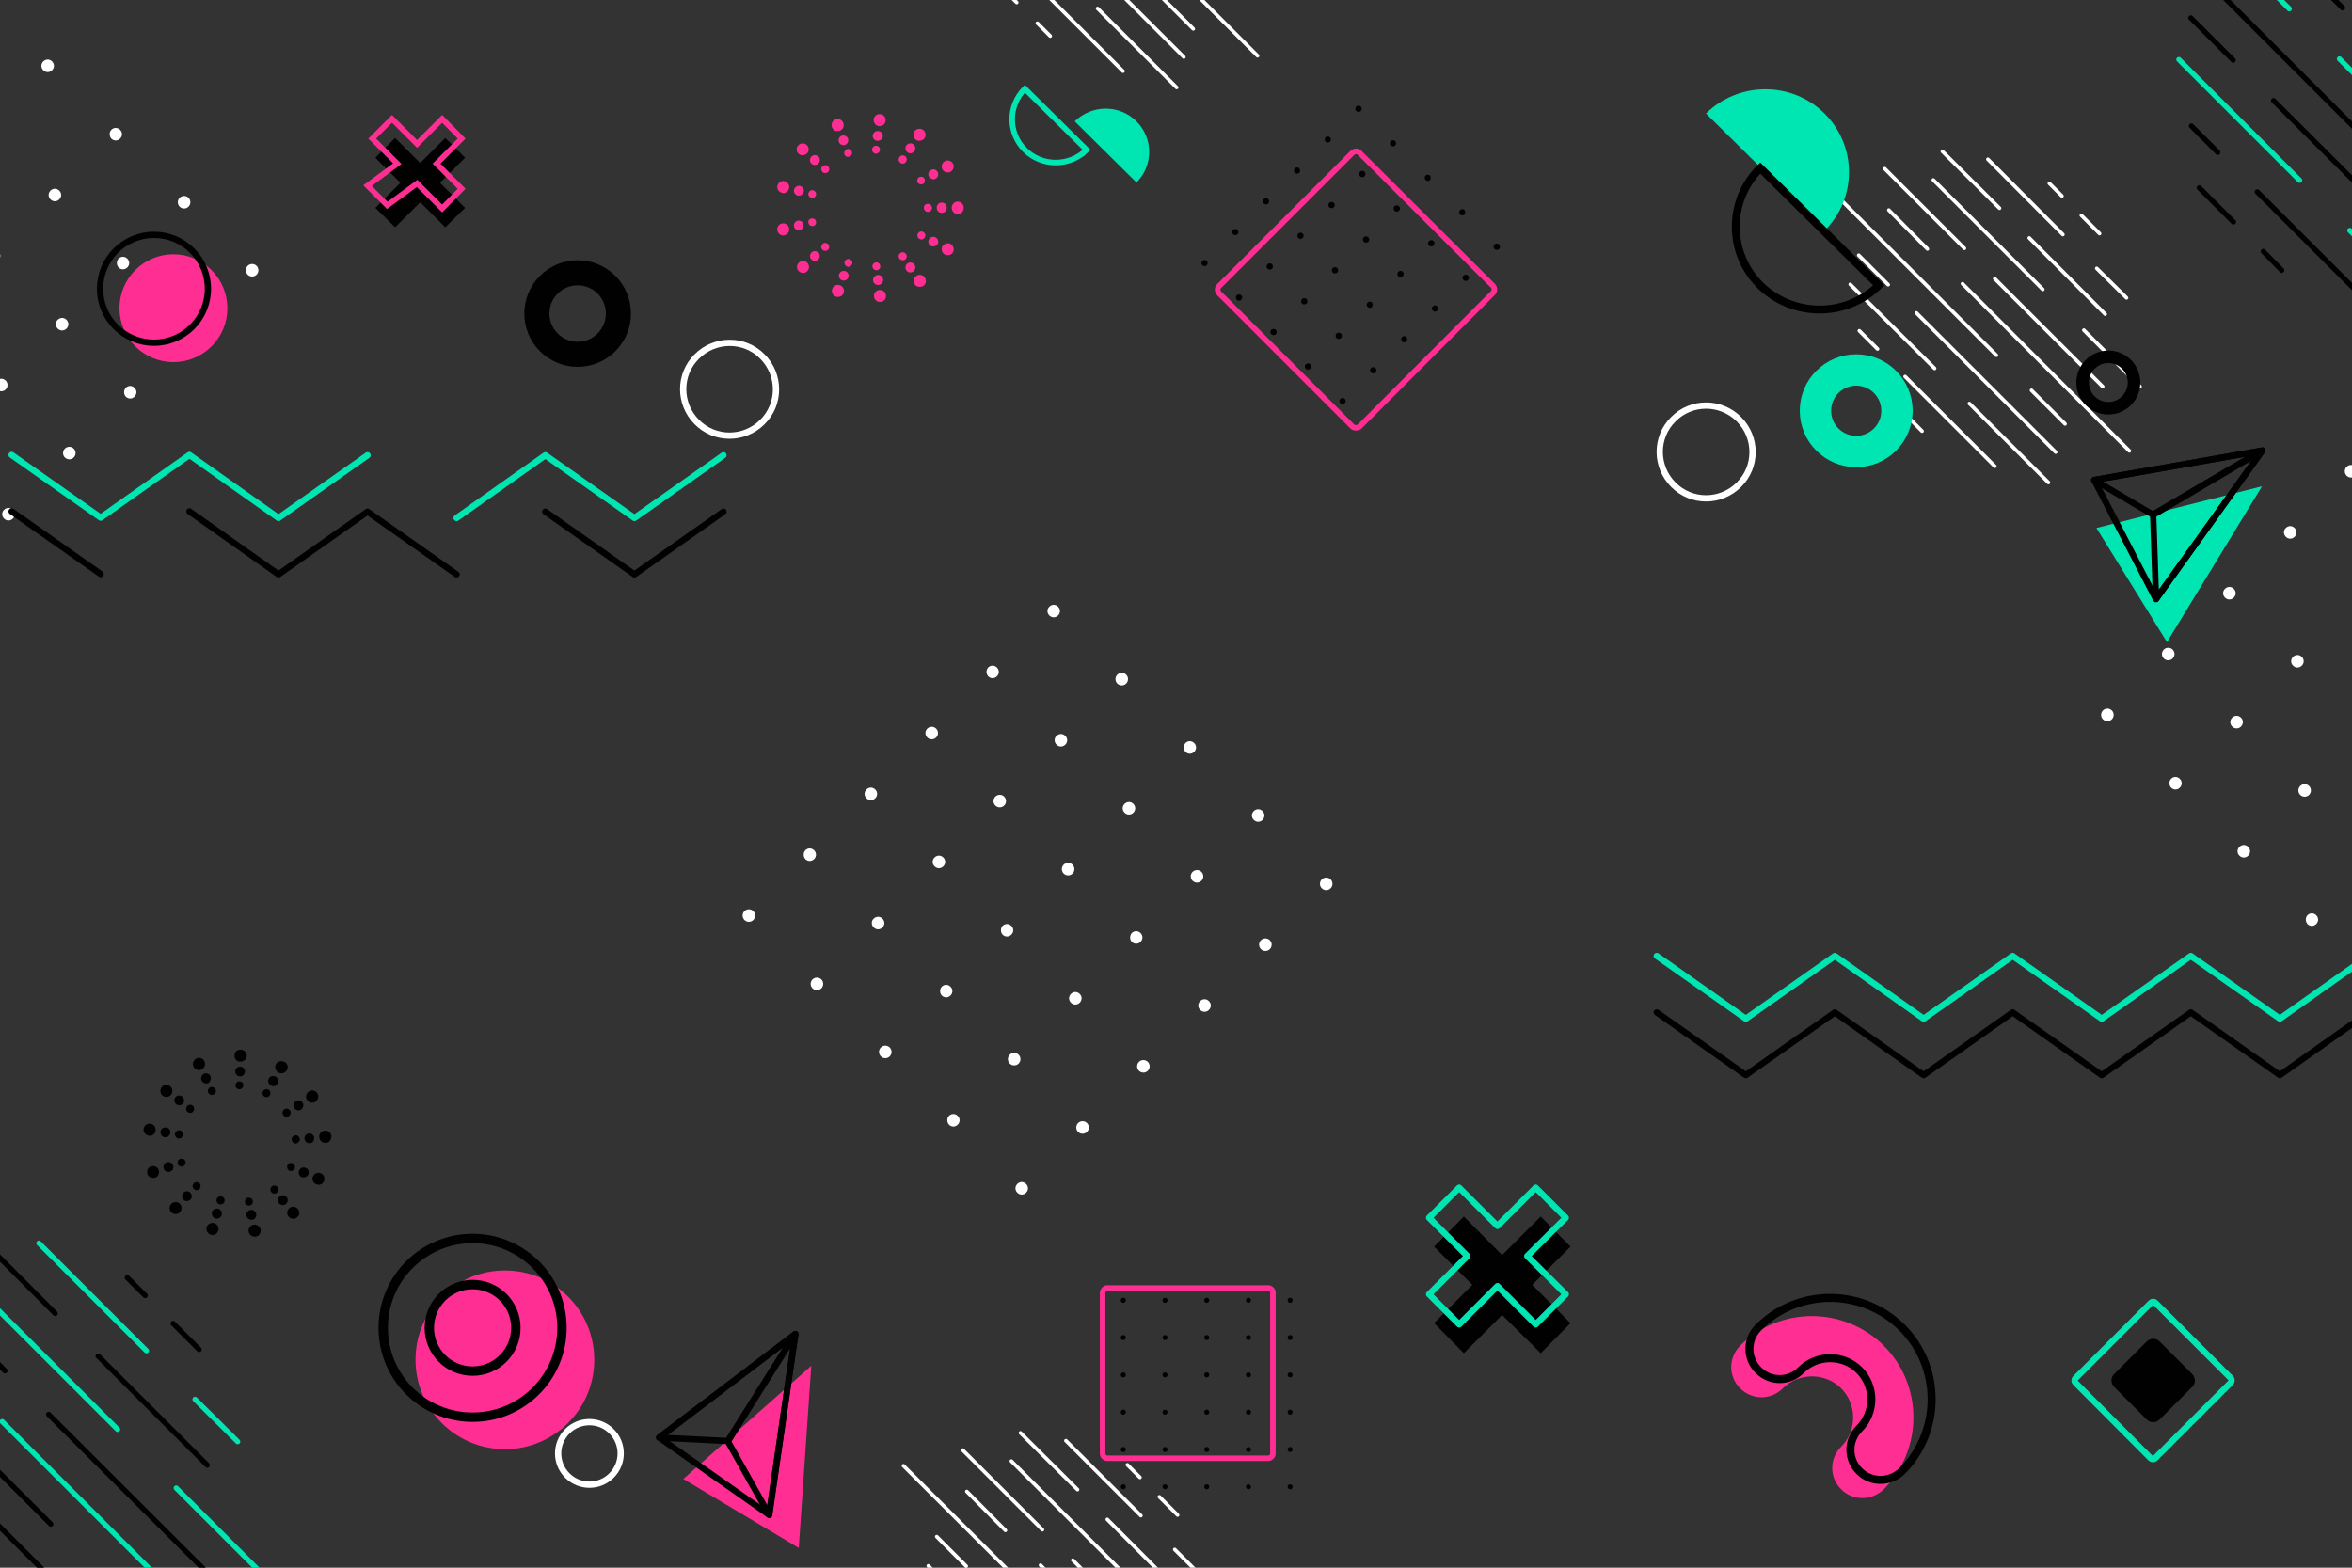 <?xml version="1.0" encoding="utf-8"?>
<!-- Generator: Adobe Illustrator 22.1.0, SVG Export Plug-In . SVG Version: 6.00 Build 0)  -->
<svg version="1.1" xmlns="http://www.w3.org/2000/svg" xmlns:xlink="http://www.w3.org/1999/xlink" x="0px" y="0px"
	 viewBox="0 0 750 500" style="enable-background:new 0 0 750 500;" xml:space="preserve">
<rect x="0" y="0" width="750" height="500" fill="#333333" stroke="none"/>
<style type="text/css">
	.st0{display:none;}
	.st1{display:inline;fill:#F2F2F2;}
	.st2{clip-path:url(#XMLID_31_);}
	.st3{fill:none;stroke:#FFFFFF;stroke-width:1.153;stroke-linecap:round;stroke-linejoin:round;stroke-miterlimit:10;}
	.st4{clip-path:url(#XMLID_31_);fill:none;stroke:#FFFFFF;stroke-width:2;stroke-miterlimit:10;}
	.st5{fill:#FFFFFF;}
	.st6{fill:#00E6B3;}
	.st7{fill:none;stroke:#000000;stroke-width:2.515;stroke-miterlimit:10;}
	.st8{fill:none;stroke:#010101;stroke-width:1.655;stroke-linecap:round;stroke-linejoin:round;stroke-miterlimit:10;}
	.st9{fill:none;stroke:#00E6B3;stroke-width:1.655;stroke-linecap:round;stroke-linejoin:round;stroke-miterlimit:10;}
	.st10{fill:none;stroke:#FF2E93;stroke-width:1.771;stroke-miterlimit:10;}
	.st11{fill:#010101;}
	.st12{fill:none;stroke:#010101;stroke-width:2;stroke-linecap:round;stroke-linejoin:round;stroke-miterlimit:10;}
	.st13{fill:none;stroke:#00E6B3;stroke-width:2;stroke-linecap:round;stroke-linejoin:round;stroke-miterlimit:10;}
	.st14{fill:#FF2E93;}
	.st15{fill:none;stroke:#010101;stroke-width:3;stroke-linecap:round;stroke-linejoin:round;stroke-miterlimit:10;}
	.st16{fill:none;stroke:#010101;stroke-width:2.562;stroke-miterlimit:10;}
	.st17{fill:none;stroke:#00E6B3;stroke-width:10;stroke-linecap:round;stroke-linejoin:round;stroke-miterlimit:10;}
	.st18{fill:none;stroke:#010101;stroke-width:8;stroke-linecap:round;stroke-linejoin:round;stroke-miterlimit:10;}
	.st19{fill:none;stroke:#010101;stroke-width:4;stroke-linecap:round;stroke-linejoin:round;stroke-miterlimit:10;}
	.st20{fill:none;stroke:#00E6B3;stroke-width:1.771;stroke-miterlimit:10;}
	.st21{fill:none;}
</style>
<g id="BACKGROUND" class="st0">
	<rect id="XMLID_449_" class="st1" width="750" height="500"/>
</g>
<g id="OBJECTS">
	<g id="XMLID_650_">
		<defs>
			<rect id="XMLID_459_" width="750" height="500"/>
		</defs>
		<clipPath id="XMLID_31_">
			<use xlink:href="#XMLID_459_"  style="overflow:visible;"/>
		</clipPath>
		<g id="XMLID_504_" class="st2">
			<line id="XMLID_526_" class="st3" x1="608.8" y1="133.4" x2="612.9" y2="137.5"/>
			<line id="XMLID_525_" class="st3" x1="594.6" y1="119.2" x2="602.2" y2="126.8"/>
			<line id="XMLID_524_" class="st3" x1="607.5" y1="120.1" x2="636.1" y2="148.7"/>
			<line id="XMLID_523_" class="st3" x1="592.9" y1="105.5" x2="598.7" y2="111.3"/>
			<line id="XMLID_522_" class="st3" x1="628" y1="128.7" x2="653.2" y2="153.9"/>
			<line id="XMLID_521_" class="st3" x1="590" y1="90.7" x2="616.9" y2="117.5"/>
			<line id="XMLID_520_" class="st3" x1="611.1" y1="99.8" x2="655.5" y2="144.2"/>
			<line id="XMLID_519_" class="st3" x1="592.7" y1="81.4" x2="602.1" y2="90.8"/>
			<line id="XMLID_518_" class="st3" x1="647.8" y1="124.5" x2="658.5" y2="135.2"/>
			<line id="XMLID_517_" class="st3" x1="582.1" y1="58.8" x2="636.6" y2="113.3"/>
			<line id="XMLID_516_" class="st3" x1="625.8" y1="90.5" x2="679" y2="143.8"/>
			<line id="XMLID_515_" class="st3" x1="602.3" y1="67" x2="614.6" y2="79.4"/>
			<line id="XMLID_514_" class="st3" x1="636.1" y1="88.9" x2="670.5" y2="123.3"/>
			<line id="XMLID_513_" class="st3" x1="601" y1="53.8" x2="626.4" y2="79.2"/>
			<line id="XMLID_512_" class="st3" x1="664.5" y1="105.3" x2="682.4" y2="123.3"/>
			<line id="XMLID_511_" class="st3" x1="616.5" y1="57.4" x2="651.4" y2="92.3"/>
			<line id="XMLID_510_" class="st3" x1="647.1" y1="75.9" x2="671.3" y2="100.2"/>
			<line id="XMLID_509_" class="st3" x1="619.4" y1="48.3" x2="637.6" y2="66.4"/>
			<line id="XMLID_508_" class="st3" x1="668.6" y1="85.6" x2="678.1" y2="95"/>
			<line id="XMLID_507_" class="st3" x1="633.9" y1="50.8" x2="657.8" y2="74.8"/>
			<line id="XMLID_506_" class="st3" x1="663.7" y1="68.7" x2="669.5" y2="74.5"/>
			<line id="XMLID_505_" class="st3" x1="653.5" y1="58.5" x2="657.5" y2="62.5"/>
		</g>
		<g id="XMLID_564_" class="st2">
			<line id="XMLID_581_" class="st3" x1="296" y1="499.4" x2="322.9" y2="526.2"/>
			<line id="XMLID_579_" class="st3" x1="298.7" y1="490.1" x2="308.1" y2="499.5"/>
			<line id="XMLID_577_" class="st3" x1="288.1" y1="467.5" x2="342.6" y2="521.9"/>
			<line id="XMLID_576_" class="st3" x1="331.8" y1="499.2" x2="385" y2="552.4"/>
			<line id="XMLID_575_" class="st3" x1="308.3" y1="475.7" x2="320.6" y2="488.1"/>
			<line id="XMLID_574_" class="st3" x1="342.1" y1="497.6" x2="376.5" y2="532"/>
			<line id="XMLID_573_" class="st3" x1="307" y1="462.5" x2="332.4" y2="487.9"/>
			<line id="XMLID_571_" class="st3" x1="322.5" y1="466" x2="357.4" y2="500.9"/>
			<line id="XMLID_570_" class="st3" x1="353.1" y1="484.6" x2="377.3" y2="508.9"/>
			<line id="XMLID_569_" class="st3" x1="325.4" y1="457" x2="343.6" y2="475.1"/>
			<line id="XMLID_568_" class="st3" x1="374.6" y1="494.2" x2="384.1" y2="503.7"/>
			<line id="XMLID_567_" class="st3" x1="339.9" y1="459.5" x2="363.8" y2="483.4"/>
			<line id="XMLID_566_" class="st3" x1="369.7" y1="477.4" x2="375.5" y2="483.2"/>
			<line id="XMLID_565_" class="st3" x1="359.5" y1="467.2" x2="363.5" y2="471.2"/>
		</g>
		<g id="XMLID_627_" class="st2">
			<line id="XMLID_649_" class="st3" x1="330.8" y1="7.4" x2="334.9" y2="11.5"/>
			<line id="XMLID_648_" class="st3" x1="316.6" y1="-6.8" x2="324.2" y2="0.8"/>
			<line id="XMLID_647_" class="st3" x1="329.5" y1="-5.9" x2="358.1" y2="22.7"/>
			<line id="XMLID_645_" class="st3" x1="350" y1="2.7" x2="375.2" y2="27.9"/>
			<line id="XMLID_643_" class="st3" x1="333.1" y1="-26.2" x2="377.5" y2="18.2"/>
			<line id="XMLID_641_" class="st3" x1="369.8" y1="-1.5" x2="380.5" y2="9.2"/>
			<line id="XMLID_639_" class="st3" x1="347.8" y1="-35.5" x2="401" y2="17.8"/>
		</g>
		<path id="XMLID_503_" class="st4" d="M243.1,113.7L243.1,113.7c5.8,5.8,5.8,15.2,0,20.9h0c-5.8,5.8-15.2,5.8-20.9,0l0,0
			c-5.8-5.8-5.8-15.2,0-20.9v0C228,107.9,237.4,107.9,243.1,113.7z"/>
		<path id="XMLID_625_" class="st4" d="M554.5,133.7L554.5,133.7c5.8,5.8,5.8,15.2,0,20.9l0,0c-5.8,5.8-15.2,5.8-20.9,0l0,0
			c-5.8-5.8-5.8-15.2,0-20.9v0C539.3,127.9,548.7,127.9,554.5,133.7z"/>
		<path id="XMLID_626_" class="st4" d="M195,456.5L195,456.5c3.9,3.9,3.9,10.2,0,14.1l0,0c-3.9,3.9-10.2,3.9-14.1,0l0,0
			c-3.9-3.9-3.9-10.2,0-14.1l0,0C184.8,452.6,191.1,452.6,195,456.5z"/>
		<g id="XMLID_466_" class="st2">
			<g id="XMLID_497_">
				<path id="XMLID_502_" class="st5" d="M324.4,377.6c0.8-0.8,2-0.8,2.8,0c0.8,0.8,0.8,2,0,2.8c-0.8,0.8-2,0.8-2.8,0
					C323.6,379.6,323.6,378.4,324.4,377.6z"/>
				<path id="XMLID_501_" class="st5" d="M302.6,355.9c0.8-0.8,2-0.8,2.8,0c0.8,0.8,0.8,2,0,2.8c-0.8,0.8-2,0.8-2.8,0
					C301.9,357.9,301.9,356.6,302.6,355.9z"/>
				<circle id="XMLID_500_" class="st5" cx="282.3" cy="335.5" r="2"/>
				<circle id="XMLID_499_" class="st5" cx="260.5" cy="313.8" r="2"/>
				<circle id="XMLID_498_" class="st5" cx="238.8" cy="292" r="2"/>
			</g>
			<g id="XMLID_491_">
				<circle id="XMLID_496_" class="st5" cx="345.2" cy="359.6" r="2"/>
				<circle id="XMLID_495_" class="st5" cx="323.4" cy="337.8" r="2"/>
				<path id="XMLID_494_" class="st5" d="M300.3,314.7c0.8-0.8,2-0.8,2.8,0c0.8,0.8,0.8,2,0,2.8c-0.8,0.8-2,0.8-2.8,0
					C299.6,316.7,299.6,315.5,300.3,314.7z"/>
				<path id="XMLID_493_" class="st5" d="M278.6,293c0.8-0.8,2-0.8,2.8,0c0.8,0.8,0.8,2,0,2.8c-0.8,0.8-2,0.8-2.8,0
					C277.8,295,277.8,293.7,278.6,293z"/>
				<path id="XMLID_492_" class="st5" d="M256.8,271.2c0.8-0.8,2-0.8,2.8,0c0.8,0.8,0.8,2,0,2.8c-0.8,0.8-2,0.8-2.8,0
					C256.1,273.2,256.1,272,256.8,271.2z"/>
			</g>
			<g id="XMLID_485_">
				<circle id="XMLID_490_" class="st5" cx="364.6" cy="340.1" r="2"/>
				<path id="XMLID_489_" class="st5" d="M341.5,317c0.8-0.8,2-0.8,2.8,0c0.8,0.8,0.8,2,0,2.8c-0.8,0.8-2,0.8-2.8,0
					C340.7,319,340.7,317.8,341.5,317z"/>
				<path id="XMLID_488_" class="st5" d="M319.7,295.3c0.8-0.8,2-0.8,2.8,0c0.8,0.8,0.8,2,0,2.8c-0.8,0.8-2,0.8-2.8,0
					C319,297.3,319,296,319.7,295.3z"/>
				<path id="XMLID_487_" class="st5" d="M298,273.5c0.8-0.8,2-0.8,2.8,0c0.8,0.8,0.8,2,0,2.8c-0.8,0.8-2,0.8-2.8,0
					C297.2,275.5,297.2,274.3,298,273.5z"/>
				<path id="XMLID_486_" class="st5" d="M276.3,251.8c0.8-0.8,2-0.8,2.8,0c0.8,0.8,0.8,2,0,2.8c-0.8,0.8-2,0.8-2.8,0
					C275.5,253.8,275.5,252.6,276.3,251.8z"/>
			</g>
			<g id="XMLID_479_">
				<path id="XMLID_484_" class="st5" d="M382.7,319.3c0.8-0.8,2-0.8,2.8,0c0.8,0.8,0.8,2,0,2.8c-0.8,0.8-2,0.8-2.8,0
					C381.9,321.3,381.9,320.1,382.7,319.3z"/>
				<path id="XMLID_483_" class="st5" d="M360.9,297.6c0.8-0.8,2-0.8,2.8,0c0.8,0.8,0.8,2,0,2.8c-0.8,0.8-2,0.8-2.8,0
					C360.2,299.6,360.2,298.4,360.9,297.6z"/>
				<circle id="XMLID_482_" class="st5" cx="340.6" cy="277.2" r="2"/>
				<circle id="XMLID_481_" class="st5" cx="318.8" cy="255.5" r="2"/>
				<circle id="XMLID_480_" class="st5" cx="297.1" cy="233.8" r="2"/>
			</g>
			<g id="XMLID_473_">
				<circle id="XMLID_478_" class="st5" cx="403.5" cy="301.3" r="2"/>
				<circle id="XMLID_477_" class="st5" cx="381.7" cy="279.5" r="2"/>
				<path id="XMLID_476_" class="st5" d="M358.6,256.4c0.8-0.8,2-0.8,2.8,0c0.8,0.8,0.8,2,0,2.8c-0.8,0.8-2,0.8-2.8,0
					C357.8,258.4,357.8,257.2,358.6,256.4z"/>
				<path id="XMLID_475_" class="st5" d="M336.9,234.7c0.8-0.8,2-0.8,2.8,0c0.8,0.8,0.8,2,0,2.8c-0.8,0.8-2,0.8-2.8,0
					C336.1,236.7,336.1,235.4,336.9,234.7z"/>
				<path id="XMLID_474_" class="st5" d="M315.1,212.9c0.8-0.8,2-0.8,2.8,0c0.8,0.8,0.8,2,0,2.8c-0.8,0.8-2,0.8-2.8,0
					C314.4,214.9,314.4,213.7,315.1,212.9z"/>
			</g>
			<g id="XMLID_467_">
				<circle id="XMLID_472_" class="st5" cx="422.9" cy="281.9" r="2"/>
				<path id="XMLID_471_" class="st5" d="M399.8,258.7c0.8-0.8,2-0.8,2.8,0c0.8,0.8,0.8,2,0,2.8c-0.8,0.8-2,0.8-2.8,0
					C399,260.7,399,259.5,399.8,258.7z"/>
				<path id="XMLID_470_" class="st5" d="M378,237c0.8-0.8,2-0.8,2.8,0c0.8,0.8,0.8,2,0,2.8c-0.8,0.8-2,0.8-2.8,0
					C377.3,239,377.3,237.8,378,237z"/>
				<circle id="XMLID_469_" class="st5" cx="357.7" cy="216.6" r="2"/>
				<path id="XMLID_468_" class="st5" d="M334.6,193.5c0.8-0.8,2-0.8,2.8,0c0.8,0.8,0.8,2,0,2.8c-0.8,0.8-2,0.8-2.8,0
					C333.8,195.5,333.8,194.3,334.6,193.5z"/>
			</g>
		</g>
		<g id="XMLID_587_" class="st2">
			<g id="XMLID_619_">
				<path id="XMLID_623_" class="st5" d="M735.8,291.9c0.8-0.8,2-0.8,2.8,0c0.8,0.8,0.8,2,0,2.8c-0.8,0.8-2,0.8-2.8,0
					C735.1,293.9,735.1,292.6,735.8,291.9z"/>
				<path id="XMLID_622_" class="st5" d="M714.1,270.1c0.8-0.8,2-0.8,2.8,0c0.8,0.8,0.8,2,0,2.8c-0.8,0.8-2,0.8-2.8,0
					C713.3,272.1,713.3,270.9,714.1,270.1z"/>
				<path id="XMLID_621_" class="st5" d="M692.3,248.4c0.8-0.8,2-0.8,2.8,0s0.8,2,0,2.8c-0.8,0.8-2,0.8-2.8,0
					C691.6,250.4,691.6,249.2,692.3,248.4z"/>
				<circle id="XMLID_620_" class="st5" cx="672" cy="228" r="2"/>
			</g>
			<g id="XMLID_613_">
				<circle id="XMLID_616_" class="st5" cx="734.9" cy="252.1" r="2"/>
				<circle id="XMLID_615_" class="st5" cx="713.2" cy="230.3" r="2"/>
				<circle id="XMLID_614_" class="st5" cx="691.4" cy="208.6" r="2"/>
			</g>
			<g id="XMLID_607_">
				<path id="XMLID_609_" class="st5" d="M731.2,209.5c0.8-0.8,2-0.8,2.8,0c0.8,0.8,0.8,2,0,2.8c-0.8,0.8-2,0.8-2.8,0
					C730.4,211.5,730.4,210.3,731.2,209.5z"/>
				<path id="XMLID_608_" class="st5" d="M709.5,187.8c0.8-0.8,2-0.8,2.8,0c0.8,0.8,0.8,2,0,2.8c-0.8,0.8-2,0.8-2.8,0
					S708.7,188.6,709.5,187.8z"/>
			</g>
			<g id="XMLID_600_">
				<path id="XMLID_601_" class="st5" d="M728.9,168.4c0.8-0.8,2-0.8,2.8,0c0.8,0.8,0.8,2,0,2.8c-0.8,0.8-2,0.8-2.8,0
					C728.1,170.4,728.1,169.1,728.9,168.4z"/>
			</g>
			<g id="XMLID_594_">
				<circle id="XMLID_595_" class="st5" cx="749.7" cy="150.3" r="2"/>
			</g>
		</g>
		<g id="XMLID_527_" class="st2">
			<g id="XMLID_552_">
				<path id="XMLID_557_" class="st5" d="M1.3,162.6c0.8-0.8,2-0.8,2.8,0s0.8,2,0,2.8c-0.8,0.8-2,0.8-2.8,0
					C0.5,164.6,0.5,163.3,1.3,162.6z"/>
			</g>
			<g id="XMLID_546_">
				<circle id="XMLID_551_" class="st5" cx="22.1" cy="144.5" r="2"/>
				<circle id="XMLID_550_" class="st5" cx="0.4" cy="122.8" r="2"/>
			</g>
			<g id="XMLID_540_">
				<path id="XMLID_545_" class="st5" d="M40.1,123.7c0.8-0.8,2-0.8,2.8,0c0.8,0.8,0.8,2,0,2.8c-0.8,0.8-2,0.8-2.8,0
					C39.4,125.7,39.4,124.5,40.1,123.7z"/>
				<path id="XMLID_544_" class="st5" d="M18.4,102c0.8-0.8,2-0.8,2.8,0c0.8,0.8,0.8,2,0,2.8c-0.8,0.8-2,0.8-2.8,0
					C17.6,104,17.6,102.7,18.4,102z"/>
				<path id="XMLID_543_" class="st5" d="M-3.3,80.2c0.8-0.8,2-0.8,2.8,0c0.8,0.8,0.8,2,0,2.8s-2,0.8-2.8,0
					C-4.1,82.2-4.1,81-3.3,80.2z"/>
			</g>
			<g id="XMLID_534_">
				<path id="XMLID_539_" class="st5" d="M59.6,104.3c0.8-0.8,2-0.8,2.8,0c0.8,0.8,0.8,2,0,2.8c-0.8,0.8-2,0.8-2.8,0
					C58.8,106.3,58.8,105,59.6,104.3z"/>
				<path id="XMLID_538_" class="st5" d="M37.8,82.5c0.8-0.8,2-0.8,2.8,0c0.8,0.8,0.8,2,0,2.8c-0.8,0.8-2,0.8-2.8,0
					C37.1,84.5,37.1,83.3,37.8,82.5z"/>
				<path id="XMLID_537_" class="st5" d="M16.1,60.8c0.8-0.8,2-0.8,2.8,0c0.8,0.8,0.8,2,0,2.8c-0.8,0.8-2,0.8-2.8,0
					C15.3,62.8,15.3,61.6,16.1,60.8z"/>
			</g>
			<g id="XMLID_528_">
				<circle id="XMLID_533_" class="st5" cx="80.4" cy="86.2" r="2"/>
				<circle id="XMLID_532_" class="st5" cx="58.7" cy="64.5" r="2"/>
				<path id="XMLID_531_" class="st5" d="M35.5,41.4c0.8-0.8,2-0.8,2.8,0c0.8,0.8,0.8,2,0,2.8c-0.8,0.8-2,0.8-2.8,0
					C34.8,43.4,34.8,42.1,35.5,41.4z"/>
				<path id="XMLID_530_" class="st5" d="M13.8,19.6c0.8-0.8,2-0.8,2.8,0c0.8,0.8,0.8,2,0,2.8c-0.8,0.8-2,0.8-2.8,0
					C13,21.6,13,20.4,13.8,19.6z"/>
			</g>
		</g>
	</g>
	<path id="XMLID_52_" class="st6" d="M581.8,36.2c10.4,10.3,10.4,27.1,0,37.4L544,36.2C554.5,25.9,571.4,25.9,581.8,36.2z"/>
	<path id="XMLID_25_" class="st7" d="M561.3,91c-10.4-10.3-10.4-27.1,0-37.4L599.1,91C588.7,101.3,571.8,101.3,561.3,91z"/>
	<line id="XMLID_81_" class="st8" x1="-25.5" y1="495.8" x2="15.5" y2="536.9"/>
	<line id="XMLID_77_" class="st8" x1="-20.3" y1="466.7" x2="43.4" y2="530.5"/>
	<line id="XMLID_74_" class="st8" x1="-62" y1="407.9" x2="16.2" y2="486.1"/>
	<line id="XMLID_73_" class="st9" x1="0.7" y1="453.4" x2="77.1" y2="529.8"/>
	<line id="XMLID_71_" class="st8" x1="15.5" y1="451.1" x2="64.9" y2="500.4"/>
	<line id="XMLID_70_" class="st8" x1="-34.8" y1="400.7" x2="1.6" y2="437.2"/>
	<line id="XMLID_69_" class="st9" x1="56.2" y1="474.6" x2="82" y2="500.4"/>
	<line id="XMLID_68_" class="st9" x1="-12.6" y1="405.8" x2="37.5" y2="455.9"/>
	<line id="XMLID_67_" class="st8" x1="31.3" y1="432.5" x2="66.1" y2="467.3"/>
	<line id="XMLID_66_" class="st8" x1="-8.4" y1="392.8" x2="17.6" y2="418.9"/>
	<line id="XMLID_65_" class="st9" x1="62.2" y1="446.3" x2="75.8" y2="459.8"/>
	<line id="XMLID_64_" class="st9" x1="12.4" y1="396.5" x2="46.7" y2="430.8"/>
	<line id="XMLID_63_" class="st8" x1="55.2" y1="422.1" x2="63.5" y2="430.4"/>
	<line id="XMLID_62_" class="st8" x1="40.6" y1="407.5" x2="46.3" y2="413.2"/>
	<line id="XMLID_86_" class="st8" x1="721.7" y1="80.2" x2="727.6" y2="86.2"/>
	<line id="XMLID_85_" class="st8" x1="701.3" y1="59.9" x2="712.2" y2="70.8"/>
	<line id="XMLID_84_" class="st8" x1="719.8" y1="61.2" x2="760.8" y2="102.2"/>
	<line id="XMLID_61_" class="st8" x1="698.8" y1="40.2" x2="707.2" y2="48.6"/>
	<line id="XMLID_59_" class="st9" x1="749.3" y1="73.5" x2="785.4" y2="109.7"/>
	<line id="XMLID_58_" class="st9" x1="694.8" y1="19" x2="733.3" y2="57.5"/>
	<line id="XMLID_55_" class="st8" x1="725" y1="32.1" x2="788.8" y2="95.8"/>
	<line id="XMLID_54_" class="st8" x1="698.6" y1="5.7" x2="712.1" y2="19.2"/>
	<line id="XMLID_49_" class="st8" x1="683.3" y1="-26.8" x2="761.5" y2="51.4"/>
	<line id="XMLID_48_" class="st9" x1="746" y1="18.8" x2="822.4" y2="95.2"/>
	<line id="XMLID_47_" class="st9" x1="712.3" y1="-14.9" x2="730" y2="2.8"/>
	<line id="XMLID_45_" class="st8" x1="710.5" y1="-33.9" x2="747" y2="2.5"/>
	<line id="XMLID_43_" class="st9" x1="732.8" y1="-28.8" x2="782.8" y2="21.3"/>
	<path id="XMLID_22_" class="st10" d="M431.2,136l-42.4-42.4c-0.7-0.7-0.7-1.8,0-2.4l42.4-42.4c0.7-0.7,1.8-0.7,2.4,0L476,91.1
		c0.7,0.7,0.7,1.8,0,2.4L433.6,136C432.9,136.6,431.8,136.6,431.2,136z"/>
	<g id="XMLID_602_">
		<g id="XMLID_735_">
			<circle id="XMLID_746_" class="st11" cx="433.2" cy="34.7" r="1"/>
			<path id="XMLID_745_" class="st11" d="M444.9,46.4c-0.4,0.4-1,0.4-1.4,0c-0.4-0.4-0.4-1,0-1.4c0.4-0.4,1-0.4,1.4,0
				C445.3,45.4,445.3,46,444.9,46.4z"/>
			<path id="XMLID_744_" class="st11" d="M456,57.4c-0.4,0.4-1,0.4-1.4,0c-0.4-0.4-0.4-1,0-1.4c0.4-0.4,1-0.4,1.4,0
				C456.3,56.4,456.3,57,456,57.4z"/>
			<path id="XMLID_743_" class="st11" d="M467,68.4c-0.4,0.4-1,0.4-1.4,0c-0.4-0.4-0.4-1,0-1.4c0.4-0.4,1-0.4,1.4,0
				C467.3,67.4,467.3,68,467,68.4z"/>
			<circle id="XMLID_742_" class="st11" cx="477.3" cy="78.7" r="1"/>
		</g>
		<g id="XMLID_723_">
			<path id="XMLID_734_" class="st11" d="M424.1,45.2c-0.4,0.4-1,0.4-1.4,0c-0.4-0.4-0.4-1,0-1.4c0.4-0.4,1-0.4,1.4,0
				C424.5,44.2,424.5,44.9,424.1,45.2z"/>
			<circle id="XMLID_733_" class="st11" cx="434.4" cy="55.5" r="1"/>
			<circle id="XMLID_732_" class="st11" cx="445.4" cy="66.5" r="1"/>
			<circle id="XMLID_731_" class="st11" cx="456.4" cy="77.6" r="1"/>
			<circle id="XMLID_730_" class="st11" cx="467.4" cy="88.6" r="1"/>
		</g>
		<g id="XMLID_711_">
			<path id="XMLID_722_" class="st11" d="M414.3,55.1c-0.4,0.4-1,0.4-1.4,0c-0.4-0.4-0.4-1,0-1.4c0.4-0.4,1-0.4,1.4,0
				C414.7,54.1,414.7,54.7,414.3,55.1z"/>
			<circle id="XMLID_721_" class="st11" cx="424.6" cy="65.4" r="1"/>
			<circle id="XMLID_720_" class="st11" cx="435.6" cy="76.4" r="1"/>
			<circle id="XMLID_719_" class="st11" cx="446.6" cy="87.4" r="1"/>
			<path id="XMLID_718_" class="st11" d="M458.3,99.1c-0.4,0.4-1,0.4-1.4,0c-0.4-0.4-0.4-1,0-1.4c0.4-0.4,1-0.4,1.4,0
				C458.7,98.1,458.7,98.7,458.3,99.1z"/>
		</g>
		<g id="XMLID_699_">
			<path id="XMLID_710_" class="st11" d="M404.4,64.9c-0.4,0.4-1,0.4-1.4,0c-0.4-0.4-0.4-1,0-1.4c0.4-0.4,1-0.4,1.4,0
				C404.8,63.9,404.8,64.5,404.4,64.9z"/>
			<path id="XMLID_709_" class="st11" d="M415.4,75.9c-0.4,0.4-1,0.4-1.4,0c-0.4-0.4-0.4-1,0-1.4s1-0.4,1.4,0
				C415.8,74.9,415.8,75.5,415.4,75.9z"/>
			<circle id="XMLID_708_" class="st11" cx="425.7" cy="86.2" r="1"/>
			<path id="XMLID_707_" class="st11" d="M437.5,97.9c-0.4,0.4-1,0.4-1.4,0c-0.4-0.4-0.4-1,0-1.4c0.4-0.4,1-0.4,1.4,0
				C437.8,96.9,437.8,97.5,437.5,97.9z"/>
			<path id="XMLID_706_" class="st11" d="M448.5,108.9c-0.4,0.4-1,0.4-1.4,0c-0.4-0.4-0.4-1,0-1.4c0.4-0.4,1-0.4,1.4,0
				C448.8,107.9,448.8,108.5,448.5,108.9z"/>
		</g>
		<g id="XMLID_687_">
			<path id="XMLID_698_" class="st11" d="M394.6,74.7c-0.4,0.4-1,0.4-1.4,0c-0.4-0.4-0.4-1,0-1.4c0.4-0.4,1-0.4,1.4,0
				C395,73.7,395,74.4,394.6,74.7z"/>
			<circle id="XMLID_697_" class="st11" cx="404.9" cy="85" r="1"/>
			<circle id="XMLID_696_" class="st11" cx="415.9" cy="96.1" r="1"/>
			<circle id="XMLID_695_" class="st11" cx="426.9" cy="107.1" r="1"/>
			<path id="XMLID_694_" class="st11" d="M438.6,118.8c-0.4,0.4-1,0.4-1.4,0c-0.4-0.4-0.4-1,0-1.4c0.4-0.4,1-0.4,1.4,0
				C439,117.7,439,118.4,438.6,118.8z"/>
		</g>
		<g id="XMLID_675_">
			<path id="XMLID_686_" class="st11" d="M384.8,84.6c-0.4,0.4-1,0.4-1.4,0c-0.4-0.4-0.4-1,0-1.4c0.4-0.4,1-0.4,1.4,0
				C385.2,83.6,385.2,84.2,384.8,84.6z"/>
			<circle id="XMLID_685_" class="st11" cx="395.1" cy="94.9" r="1"/>
			<circle id="XMLID_684_" class="st11" cx="406.1" cy="105.9" r="1"/>
			<circle id="XMLID_683_" class="st11" cx="417.1" cy="116.9" r="1"/>
			<path id="XMLID_682_" class="st11" d="M428.8,128.6c-0.4,0.4-1,0.4-1.4,0c-0.4-0.4-0.4-1,0-1.4c0.4-0.4,1-0.4,1.4,0
				C429.2,127.6,429.2,128.2,428.8,128.6z"/>
		</g>
	</g>
	<path id="XMLID_21_" class="st10" d="M353.1,410.8h51.3c0.8,0,1.5,0.7,1.5,1.5v51.3c0,0.8-0.7,1.5-1.5,1.5h-51.3
		c-0.8,0-1.5-0.7-1.5-1.5v-51.3C351.7,411.5,352.3,410.8,353.1,410.8z"/>
	<g id="XMLID_135_">
		<g id="XMLID_166_">
			<path id="XMLID_20_" class="st11" d="M410.6,474.2c0-0.5,0.4-0.8,0.8-0.8c0.5,0,0.8,0.4,0.8,0.8c0,0.5-0.4,0.8-0.8,0.8
				C411,475,410.6,474.6,410.6,474.2z"/>
			<path id="XMLID_19_" class="st11" d="M397.3,474.2c0-0.5,0.4-0.8,0.8-0.8s0.8,0.4,0.8,0.8c0,0.5-0.4,0.8-0.8,0.8
				S397.3,474.6,397.3,474.2z"/>
			<path id="XMLID_18_" class="st11" d="M384,474.2c0-0.5,0.4-0.8,0.8-0.8c0.5,0,0.8,0.4,0.8,0.8c0,0.5-0.4,0.8-0.8,0.8
				C384.4,475,384,474.6,384,474.2z"/>
			<path id="XMLID_17_" class="st11" d="M370.7,474.2c0-0.5,0.4-0.8,0.8-0.8c0.5,0,0.8,0.4,0.8,0.8c0,0.5-0.4,0.8-0.8,0.8
				C371.1,475,370.7,474.6,370.7,474.2z"/>
			<path id="XMLID_167_" class="st11" d="M357.4,474.2c0-0.5,0.4-0.8,0.8-0.8c0.5,0,0.8,0.4,0.8,0.8c0,0.5-0.4,0.8-0.8,0.8
				C357.7,475,357.4,474.6,357.4,474.2z"/>
		</g>
		<g id="XMLID_160_">
			<path id="XMLID_165_" class="st11" d="M410.6,462.3c0-0.5,0.4-0.8,0.8-0.8c0.5,0,0.8,0.4,0.8,0.8c0,0.5-0.4,0.8-0.8,0.8
				C411,463.1,410.6,462.8,410.6,462.3z"/>
			<path id="XMLID_164_" class="st11" d="M397.3,462.3c0-0.5,0.4-0.8,0.8-0.8s0.8,0.4,0.8,0.8c0,0.5-0.4,0.8-0.8,0.8
				S397.3,462.8,397.3,462.3z"/>
			<path id="XMLID_163_" class="st11" d="M384,462.3c0-0.5,0.4-0.8,0.8-0.8c0.5,0,0.8,0.4,0.8,0.8c0,0.5-0.4,0.8-0.8,0.8
				C384.4,463.1,384,462.8,384,462.3z"/>
			<path id="XMLID_162_" class="st11" d="M370.7,462.3c0-0.5,0.4-0.8,0.8-0.8c0.5,0,0.8,0.4,0.8,0.8c0,0.5-0.4,0.8-0.8,0.8
				C371.1,463.1,370.7,462.8,370.7,462.3z"/>
			<path id="XMLID_161_" class="st11" d="M357.4,462.3c0-0.5,0.4-0.8,0.8-0.8c0.5,0,0.8,0.4,0.8,0.8c0,0.5-0.4,0.8-0.8,0.8
				C357.7,463.1,357.4,462.8,357.4,462.3z"/>
		</g>
		<g id="XMLID_154_">
			<path id="XMLID_159_" class="st11" d="M410.6,450.4c0-0.5,0.4-0.8,0.8-0.8c0.5,0,0.8,0.4,0.8,0.8s-0.4,0.8-0.8,0.8
				C411,451.2,410.6,450.9,410.6,450.4z"/>
			<circle id="XMLID_158_" class="st11" cx="398.1" cy="450.4" r="0.8"/>
			<circle id="XMLID_157_" class="st11" cx="384.8" cy="450.4" r="0.8"/>
			<path id="XMLID_156_" class="st11" d="M370.7,450.4c0-0.5,0.4-0.8,0.8-0.8c0.5,0,0.8,0.4,0.8,0.8s-0.4,0.8-0.8,0.8
				C371.1,451.2,370.7,450.9,370.7,450.4z"/>
			<path id="XMLID_155_" class="st11" d="M357.4,450.4c0-0.5,0.4-0.8,0.8-0.8c0.5,0,0.8,0.4,0.8,0.8s-0.4,0.8-0.8,0.8
				C357.7,451.2,357.4,450.9,357.4,450.4z"/>
		</g>
		<g id="XMLID_16_">
			<path id="XMLID_153_" class="st11" d="M410.6,438.5c0-0.5,0.4-0.8,0.8-0.8c0.5,0,0.8,0.4,0.8,0.8c0,0.5-0.4,0.8-0.8,0.8
				C411,439.3,410.6,439,410.6,438.5z"/>
			<circle id="XMLID_152_" class="st11" cx="398.1" cy="438.5" r="0.8"/>
			<circle id="XMLID_151_" class="st11" cx="384.8" cy="438.5" r="0.8"/>
			<path id="XMLID_150_" class="st11" d="M370.7,438.5c0-0.5,0.4-0.8,0.8-0.8c0.5,0,0.8,0.4,0.8,0.8c0,0.5-0.4,0.8-0.8,0.8
				C371.1,439.3,370.7,439,370.7,438.5z"/>
			<path id="XMLID_149_" class="st11" d="M357.4,438.5c0-0.5,0.4-0.8,0.8-0.8c0.5,0,0.8,0.4,0.8,0.8c0,0.5-0.4,0.8-0.8,0.8
				C357.7,439.3,357.4,439,357.4,438.5z"/>
		</g>
		<g id="XMLID_142_">
			<path id="XMLID_147_" class="st11" d="M410.6,426.6c0-0.5,0.4-0.8,0.8-0.8c0.5,0,0.8,0.4,0.8,0.8c0,0.5-0.4,0.8-0.8,0.8
				C411,427.5,410.6,427.1,410.6,426.6z"/>
			<circle id="XMLID_146_" class="st11" cx="398.1" cy="426.6" r="0.8"/>
			<circle id="XMLID_145_" class="st11" cx="384.8" cy="426.6" r="0.8"/>
			<path id="XMLID_144_" class="st11" d="M370.7,426.6c0-0.5,0.4-0.8,0.8-0.8c0.5,0,0.8,0.4,0.8,0.8c0,0.5-0.4,0.8-0.8,0.8
				C371.1,427.5,370.7,427.1,370.7,426.6z"/>
			<path id="XMLID_143_" class="st11" d="M357.4,426.6c0-0.5,0.4-0.8,0.8-0.8c0.5,0,0.8,0.4,0.8,0.8c0,0.5-0.4,0.8-0.8,0.8
				C357.7,427.5,357.4,427.1,357.4,426.6z"/>
		</g>
		<g id="XMLID_136_">
			<path id="XMLID_141_" class="st11" d="M410.6,414.7c0-0.5,0.4-0.8,0.8-0.8c0.5,0,0.8,0.4,0.8,0.8c0,0.5-0.4,0.8-0.8,0.8
				C411,415.6,410.6,415.2,410.6,414.7z"/>
			<path id="XMLID_140_" class="st11" d="M397.3,414.7c0-0.5,0.4-0.8,0.8-0.8s0.8,0.4,0.8,0.8c0,0.5-0.4,0.8-0.8,0.8
				S397.3,415.2,397.3,414.7z"/>
			<path id="XMLID_139_" class="st11" d="M384,414.7c0-0.5,0.4-0.8,0.8-0.8c0.5,0,0.8,0.4,0.8,0.8c0,0.5-0.4,0.8-0.8,0.8
				C384.4,415.6,384,415.2,384,414.7z"/>
			<path id="XMLID_138_" class="st11" d="M370.7,414.7c0-0.5,0.4-0.8,0.8-0.8c0.5,0,0.8,0.4,0.8,0.8c0,0.5-0.4,0.8-0.8,0.8
				C371.1,415.6,370.7,415.2,370.7,414.7z"/>
			<path id="XMLID_137_" class="st11" d="M357.4,414.7c0-0.5,0.4-0.8,0.8-0.8c0.5,0,0.8,0.4,0.8,0.8c0,0.5-0.4,0.8-0.8,0.8
				C357.7,415.6,357.4,415.2,357.4,414.7z"/>
		</g>
	</g>
	<polyline id="XMLID_367_" class="st12" points="173.9,163.2 202.3,183.2 230.7,163.2 	"/>
	<polyline id="XMLID_399_" class="st12" points="60.4,163.1 88.8,183.2 117.2,163.2 145.6,183.2 	"/>
	<line id="XMLID_50_" class="st12" x1="3.7" y1="163.1" x2="32.1" y2="183.1"/>
	<polyline id="XMLID_400_" class="st13" points="145.6,165.2 173.9,145.2 202.3,165.2 230.7,145.2 	"/>
	<polyline id="XMLID_53_" class="st13" points="3.7,145.1 32.1,165.1 60.4,145.1 88.8,165.2 117.2,145.2 	"/>
	<polyline id="XMLID_57_" class="st12" points="528.3,322.9 556.7,342.9 585.1,322.9 613.4,342.9 641.8,322.9 670.2,342.9 
		698.6,322.9 727,342.9 755.3,322.9 	"/>
	<polyline id="XMLID_56_" class="st13" points="528.3,304.9 556.7,324.9 585.1,304.9 613.4,324.9 641.8,304.9 670.2,324.9 
		698.6,304.9 727,324.9 755.3,304.9 	"/>
	<circle id="XMLID_108_" class="st14" cx="161" cy="433.7" r="28.5"/>
	<circle id="XMLID_60_" class="st15" cx="150.7" cy="423.5" r="28.5"/>
	<circle id="XMLID_38_" class="st15" cx="150.7" cy="423.5" r="13.8"/>
	<circle id="XMLID_112_" class="st14" cx="55.3" cy="98.3" r="17.2"/>
	<circle id="XMLID_111_" class="st12" cx="49.1" cy="92.1" r="17.2"/>
	<path id="XMLID_119_" class="st13" d="M711.3,441l-24.1,24.1c-0.4,0.4-1,0.4-1.4,0L661.8,441c-0.4-0.4-0.4-1,0-1.4l24.1-24.1
		c0.4-0.4,1-0.4,1.4,0l24.1,24.1C711.7,440,711.7,440.6,711.3,441z"/>
	<path id="XMLID_118_" class="st11" d="M699,442.4l-10.3,10.3c-1.2,1.2-3.1,1.2-4.2,0l-10.3-10.3c-1.2-1.2-1.2-3.1,0-4.2l10.3-10.3
		c1.2-1.2,3.1-1.2,4.2,0l10.3,10.3C700.2,439.4,700.2,441.3,699,442.4z"/>
	<polygon id="XMLID_28_" class="st11" points="491.3,388 479,400.3 466.8,388 457.3,397.6 469.5,409.8 457.3,422 466.8,431.6 
		479,419.4 491.3,431.6 500.8,422 488.6,409.8 500.8,397.6 	"/>
	<polygon id="XMLID_30_" class="st13" points="489.7,378.8 477.5,391 465.3,378.8 455.7,388.4 467.9,400.6 455.7,412.8 465.3,422.4 
		477.5,410.2 489.7,422.4 499.3,412.8 487,400.6 499.3,388.4 	"/>
	<polygon id="XMLID_33_" class="st11" points="142,44 134,52 126,44 119.7,50.3 127.7,58.3 119.7,66.3 126,72.5 134,64.5 142,72.5 
		148.3,66.3 140.3,58.3 148.3,50.3 	"/>
	<polygon id="XMLID_32_" class="st10" points="141,37.9 133,45.9 125,37.9 118.7,44.2 126.7,52.2 117.2,59.2 123.5,65.5 133,58.5 
		141,66.5 147.2,60.2 139.2,52.2 147.2,44.2 	"/>
	<polygon id="XMLID_37_" class="st14" points="217.9,471.7 258.7,435.6 254.7,493.7 	"/>
	<g id="XMLID_29_">
		<polygon id="XMLID_34_" class="st12" points="210.2,458.5 253.6,425.5 245.2,483.1 		"/>
		<path id="XMLID_35_" class="st12" d="M253.6,425.5c-0.7,0.8-21.5,34.2-21.5,34.2l13.2,23.5L253.6,425.5z"/>
		<polygon id="XMLID_36_" class="st12" points="210.2,458.5 232.1,459.6 253.6,425.5 		"/>
	</g>
	<polygon id="XMLID_405_" class="st6" points="668.5,168.4 721.3,155.1 691,204.8 	"/>
	<g id="XMLID_40_">
		<polygon id="XMLID_404_" class="st12" points="667.8,153.1 721.4,143.7 687.5,191.1 		"/>
		<path id="XMLID_403_" class="st12" d="M721.4,143.7c-1,0.4-34.8,20.4-34.8,20.4l0.9,26.9L721.4,143.7z"/>
		<polygon id="XMLID_41_" class="st12" points="667.8,153.1 686.6,164.2 721.4,143.7 		"/>
	</g>
	<g id="XMLID_125_">
		<path id="XMLID_126_" class="st14" d="M593.9,477.8c-2.5,0-4.9-0.9-6.8-2.8c-3.8-3.8-3.8-9.8,0-13.6c5.1-5.1,5.1-13.5,0-18.6
			c-5.1-5.1-13.5-5.1-18.6,0c-3.8,3.8-9.8,3.8-13.6,0c-3.8-3.8-3.8-9.8,0-13.6c12.6-12.6,33.1-12.6,45.8,0
			c12.6,12.6,12.6,33.1,0,45.8C598.8,476.8,596.4,477.8,593.9,477.8z"/>
	</g>
	<g id="XMLID_123_">
		<path id="XMLID_124_" class="st16" d="M599.7,472c-2.5,0-4.9-0.9-6.8-2.8c-3.8-3.8-3.8-9.8,0-13.6c5.1-5.1,5.1-13.5,0-18.6
			c-5.1-5.1-13.5-5.1-18.6,0c-3.8,3.8-9.8,3.8-13.6,0c-3.8-3.8-3.8-9.8,0-13.6c12.6-12.6,33.1-12.6,45.8,0
			c12.6,12.6,12.6,33.1,0,45.8C604.6,471,602.2,472,599.7,472z"/>
	</g>
	<g id="XMLID_1_">
		<g id="XMLID_127_">
			<path id="XMLID_210_" class="st14" d="M278.7,94.6c-0.1-1.1,0.6-2,1.7-2.1l0,0c1.1-0.1,2,0.6,2.1,1.7l0,0c0.1,1.1-0.6,2-1.7,2.1
				l0,0c-0.1,0-0.2,0-0.2,0l0,0C279.7,96.3,278.8,95.6,278.7,94.6z M266.5,94.6c-1-0.4-1.5-1.5-1.1-2.5l0,0c0.4-1,1.5-1.5,2.5-1.1
				l0,0c1,0.4,1.5,1.5,1.1,2.5l0,0c-0.3,0.8-1,1.2-1.8,1.2l0,0C267,94.7,266.7,94.7,266.5,94.6z M291.7,90.7
				c-0.6-0.9-0.4-2.1,0.5-2.7l0,0c0.9-0.6,2.1-0.4,2.7,0.5l0,0c0.6,0.9,0.4,2.1-0.5,2.7l0,0c-0.3,0.2-0.7,0.3-1.1,0.3l0,0
				C292.6,91.5,292,91.2,291.7,90.7z M254.6,86.4c-0.7-0.8-0.6-2,0.2-2.7l0,0c0.8-0.7,2-0.6,2.7,0.2l0,0c0.7,0.8,0.6,2-0.2,2.7l0,0
				c-0.4,0.3-0.8,0.5-1.3,0.5l0,0C255.5,87,255,86.8,254.6,86.4z M301.3,81.2c-0.9-0.5-1.3-1.7-0.8-2.6l0,0c0.5-0.9,1.7-1.3,2.6-0.8
				l0,0c0.9,0.5,1.3,1.7,0.8,2.6l0,0c-0.3,0.7-1,1-1.7,1l0,0C301.9,81.4,301.6,81.3,301.3,81.2z M247.9,73.6c-0.3-1,0.4-2.1,1.4-2.3
				l0,0c1-0.3,2.1,0.4,2.3,1.4l0,0c0.3,1-0.4,2.1-1.4,2.3l0,0c-0.2,0-0.3,0.1-0.5,0.1l0,0C248.9,75.1,248.1,74.5,247.9,73.6z
				 M303.5,66.3C303.5,66.3,303.5,66.3,303.5,66.3L303.5,66.3c0-0.1,0-0.1,0-0.1l0,0c0-1.1,0.9-1.9,1.9-1.9l0,0
				c1.1,0,1.9,0.9,1.9,1.9l0,0c0,0,0,0,0,0.1l0,0c0,0,0,0,0,0.1l0,0c0,1.1-0.9,1.9-1.9,1.9l0,0C304.4,68.3,303.5,67.4,303.5,66.3z
				 M249.3,61.5c-1-0.3-1.7-1.3-1.4-2.3l0,0c0.3-1,1.3-1.7,2.3-1.4l0,0c1,0.3,1.7,1.3,1.4,2.3l0,0c-0.2,0.9-1,1.5-1.9,1.5l0,0
				C249.6,61.6,249.4,61.5,249.3,61.5z M300.5,54c-0.5-0.9-0.1-2.1,0.8-2.6l0,0c0.9-0.5,2.1-0.1,2.6,0.8l0,0
				c0.5,0.9,0.1,2.1-0.8,2.6l0,0c-0.3,0.2-0.6,0.2-0.9,0.2l0,0C301.5,55,300.8,54.7,300.5,54z M254.7,49.1c-0.8-0.7-0.9-1.9-0.2-2.7
				l0,0c0.7-0.8,1.9-0.9,2.7-0.2l0,0c0.8,0.7,0.9,1.9,0.2,2.7l0,0c-0.4,0.4-0.9,0.6-1.5,0.6l0,0C255.6,49.6,255.1,49.4,254.7,49.1z
				 M292.1,44.6c-0.9-0.6-1.1-1.8-0.5-2.7l0,0c0.6-0.9,1.8-1.1,2.7-0.5l0,0c0.9,0.6,1.1,1.8,0.5,2.7l0,0c-0.4,0.5-1,0.8-1.6,0.8l0,0
				C292.8,45,292.4,44.8,292.1,44.6z M265.3,40.6c-0.4-1,0.1-2.1,1.1-2.5l0,0l0,0l0,0c1-0.4,2.1,0.1,2.5,1.1l0,0
				c0.4,1-0.1,2.1-1.1,2.5l0,0c-0.2,0.1-0.5,0.1-0.7,0.1l0,0C266.3,41.9,265.6,41.4,265.3,40.6z M280.3,40.2
				c-1.1-0.1-1.8-1.1-1.7-2.1l0,0c0.1-1.1,1.1-1.8,2.1-1.7l0,0l0,0l0,0c1.1,0.1,1.8,1.1,1.7,2.1l0,0c-0.1,1-0.9,1.7-1.9,1.7l0,0
				C280.4,40.2,280.4,40.2,280.3,40.2z"/>
		</g>
		<g id="XMLID_14_">
			<path id="XMLID_196_" class="st14" d="M278.4,89.5c-0.1-0.9,0.5-1.6,1.4-1.8l0,0c0.9-0.1,1.7,0.5,1.8,1.4l0,0
				c0.1,0.9-0.5,1.6-1.4,1.8l0,0c-0.1,0-0.1,0-0.2,0l0,0C279.2,90.9,278.5,90.3,278.4,89.5z M268.5,89.4c-0.8-0.3-1.2-1.2-0.9-2l0,0
				c0.3-0.8,1.2-1.2,2-0.9l0,0c0.8,0.3,1.2,1.2,0.9,2l0,0c-0.2,0.6-0.8,1-1.5,1l0,0C268.8,89.5,268.6,89.5,268.5,89.4z M289,86.2
				c-0.5-0.7-0.3-1.7,0.4-2.2l0,0c0.7-0.5,1.7-0.3,2.2,0.4l0,0c0.5,0.7,0.3,1.7-0.4,2.2l0,0c-0.3,0.2-0.6,0.3-0.9,0.3l0,0
				C289.8,86.9,289.3,86.7,289,86.2z M258.7,82.7c-0.6-0.6-0.5-1.6,0.1-2.2l0,0c0.6-0.6,1.6-0.5,2.2,0.1l0,0
				c0.6,0.6,0.5,1.6-0.1,2.2l0,0c-0.3,0.3-0.7,0.4-1,0.4l0,0C259.5,83.3,259.1,83.1,258.7,82.7z M296.9,78.5
				c-0.8-0.4-1.1-1.4-0.7-2.1l0,0c0.4-0.8,1.4-1.1,2.1-0.7l0,0c0.8,0.4,1.1,1.4,0.7,2.1l0,0c-0.3,0.5-0.8,0.8-1.4,0.8l0,0
				C297.4,78.6,297.2,78.6,296.9,78.5z M253.2,72.3c-0.2-0.8,0.3-1.7,1.1-1.9l0,0c0.8-0.2,1.7,0.3,1.9,1.1l0,0
				c0.2,0.8-0.3,1.7-1.2,1.9l0,0c-0.1,0-0.3,0-0.4,0l0,0C254.1,73.5,253.4,73,253.2,72.3z M298.7,66.3L298.7,66.3
				C298.7,66.3,298.7,66.3,298.7,66.3L298.7,66.3C298.7,66.3,298.7,66.3,298.7,66.3L298.7,66.3c0-1,0.7-1.7,1.6-1.7l0,0
				c0.9,0,1.6,0.7,1.6,1.6l0,0c0,0,0,0,0,0.1l0,0c0,0,0,0,0,0l0,0c0,0.9-0.7,1.6-1.6,1.6l0,0C299.4,67.9,298.7,67.2,298.7,66.3z
				 M254.4,62.4c-0.8-0.2-1.4-1.1-1.2-1.9l0,0c0,0,0,0,0,0l0,0c0.2-0.8,1.1-1.4,1.9-1.2l0,0c0.8,0.2,1.4,1.1,1.2,1.9l0,0
				c-0.2,0.7-0.8,1.2-1.5,1.2l0,0C254.6,62.4,254.5,62.4,254.4,62.4z M296.2,56.3c-0.4-0.8-0.1-1.7,0.7-2.1l0,0
				c0.8-0.4,1.7-0.1,2.1,0.7l0,0c0.4,0.8,0.1,1.7-0.7,2.1l0,0c-0.2,0.1-0.5,0.2-0.7,0.2l0,0C297.1,57.1,296.5,56.8,296.2,56.3z
				 M258.8,52.2c-0.7-0.6-0.7-1.6-0.1-2.2l0,0c0.6-0.7,1.6-0.7,2.2-0.1l0,0c0.7,0.6,0.7,1.6,0.1,2.2l0,0c-0.3,0.4-0.8,0.5-1.2,0.5
				l0,0C259.5,52.6,259.1,52.5,258.8,52.2z M289.4,48.6c-0.7-0.5-0.9-1.5-0.4-2.2l0,0c0.5-0.7,1.5-0.9,2.2-0.4l0,0l0,0l0,0
				c0.7,0.5,0.9,1.5,0.4,2.2l0,0c-0.3,0.4-0.8,0.7-1.3,0.7l0,0C289.9,48.8,289.6,48.8,289.4,48.6z M267.5,45.3
				c-0.3-0.8,0.1-1.7,0.9-2l0,0c0.8-0.3,1.7,0.1,2,0.9l0,0c0.3,0.8-0.1,1.7-0.9,2l0,0c-0.2,0.1-0.4,0.1-0.6,0.1l0,0
				C268.3,46.3,267.7,45.9,267.5,45.3z M279.7,44.9c-0.9-0.1-1.5-0.9-1.4-1.7l0,0c0.1-0.9,0.9-1.5,1.8-1.4l0,0
				c0.9,0.1,1.5,0.9,1.4,1.7l0,0c-0.1,0.8-0.8,1.4-1.6,1.4l0,0C279.9,45,279.8,45,279.7,44.9z"/>
		</g>
		<g id="XMLID_2_">
			<path id="XMLID_3_" class="st14" d="M278.2,85.1c-0.1-0.7,0.4-1.3,1.1-1.4l0,0c0.7-0.1,1.3,0.4,1.4,1.1l0,0
				c0.1,0.7-0.4,1.3-1.1,1.4l0,0c-0.1,0-0.1,0-0.2,0l0,0C278.8,86.2,278.3,85.7,278.2,85.1z M270.1,85L270.1,85L270.1,85
				c-0.7-0.3-1-1-0.7-1.6l0,0c0.3-0.7,1-1,1.6-0.7l0,0c0.7,0.3,1,1,0.7,1.6l0,0c-0.2,0.5-0.7,0.8-1.2,0.8l0,0
				C270.4,85.1,270.3,85.1,270.1,85z M286.8,82.5c-0.4-0.6-0.3-1.4,0.3-1.8l0,0c0.6-0.4,1.4-0.3,1.8,0.3l0,0
				c0.4,0.6,0.3,1.4-0.3,1.8l0,0c-0.2,0.2-0.5,0.2-0.7,0.2l0,0C287.4,83,287,82.8,286.8,82.5z M262.2,79.6c-0.5-0.5-0.4-1.3,0.1-1.8
				l0,0c0.5-0.5,1.3-0.4,1.8,0.1l0,0c0.5,0.5,0.4,1.3-0.1,1.8l0,0c-0.2,0.2-0.5,0.3-0.8,0.3l0,0C262.8,80,262.5,79.9,262.2,79.6z
				 M293.2,76.2c-0.6-0.3-0.9-1.1-0.5-1.7l0,0c0.3-0.6,1.1-0.9,1.7-0.5l0,0c0.6,0.3,0.9,1.1,0.5,1.7l0,0c-0.2,0.4-0.7,0.7-1.1,0.7
				l0,0C293.6,76.3,293.4,76.3,293.2,76.2z M257.8,71.2c-0.2-0.7,0.2-1.4,0.9-1.5l0,0c0.7-0.2,1.4,0.3,1.5,0.9l0,0
				c0.2,0.7-0.3,1.4-0.9,1.5l0,0c-0.1,0-0.2,0-0.3,0l0,0C258.4,72.1,257.9,71.7,257.8,71.2z M294.6,66.3
				C294.6,66.3,294.6,66.3,294.6,66.3L294.6,66.3C294.6,66.3,294.6,66.3,294.6,66.3L294.6,66.3c0-0.8,0.6-1.3,1.3-1.3l0,0
				c0.7,0,1.3,0.6,1.3,1.3l0,0l0,0l0,0c0,0,0,0,0,0l0,0c0,0,0,0,0,0l0,0c0,0.7-0.6,1.3-1.3,1.3l0,0C295.2,67.6,294.6,67,294.6,66.3z
				 M258.7,63.1c-0.7-0.2-1.1-0.9-0.9-1.5l0,0c0.2-0.7,0.9-1.1,1.5-0.9l0,0c0.7,0.2,1.1,0.9,0.9,1.5l0,0c-0.1,0.6-0.7,1-1.2,1l0,0
				C258.9,63.2,258.8,63.2,258.7,63.1z M292.6,58.2c-0.3-0.6-0.1-1.4,0.5-1.7l0,0c0.6-0.3,1.4-0.1,1.7,0.5l0,0
				c0.3,0.6,0.1,1.4-0.5,1.7l0,0c-0.2,0.1-0.4,0.1-0.6,0.1l0,0C293.3,58.8,292.8,58.6,292.6,58.2z M262.3,54.9
				c-0.5-0.5-0.6-1.3-0.1-1.8l0,0l0,0l0,0c0.5-0.5,1.3-0.6,1.8-0.1l0,0c0.5,0.5,0.6,1.3,0.1,1.8l0,0c-0.3,0.3-0.6,0.4-1,0.4l0,0
				C262.8,55.2,262.5,55.1,262.3,54.9z M287.1,51.9L287.1,51.9c-0.6-0.4-0.7-1.2-0.3-1.8l0,0c0.4-0.6,1.2-0.7,1.8-0.3l0,0
				c0.6,0.4,0.7,1.2,0.3,1.8l0,0c-0.3,0.4-0.6,0.6-1.1,0.6l0,0C287.5,52.2,287.3,52.1,287.1,51.9z M269.3,49.3
				c-0.3-0.7,0.1-1.4,0.7-1.7l0,0c0.7-0.3,1.4,0.1,1.6,0.7l0,0c0.3,0.7-0.1,1.4-0.7,1.6l0,0c-0.1,0.1-0.3,0.1-0.5,0.1l0,0
				C270,50.1,269.5,49.8,269.3,49.3z M279.2,49c-0.7-0.1-1.2-0.7-1.1-1.4l0,0c0.1-0.7,0.7-1.2,1.4-1.1l0,0c0.7,0.1,1.2,0.7,1.1,1.4
				l0,0c-0.1,0.6-0.6,1.1-1.3,1.1l0,0C279.3,49,279.3,49,279.2,49z"/>
		</g>
	</g>
	<g id="XMLID_224_">
		<path id="XMLID_276_" class="st11" d="M100.8,377.7c-1-0.4-1.4-1.6-1-2.5l0,0c0.4-1,1.6-1.4,2.5-1l0,0c1,0.4,1.4,1.6,1,2.5l0,0
			c0,0.1-0.1,0.1-0.1,0.2l0,0C102.8,377.8,101.7,378.1,100.8,377.7z"/>
		<path id="XMLID_275_" class="st11" d="M94.7,388.3c-0.8,0.7-2,0.5-2.7-0.3l0,0c-0.7-0.8-0.5-2,0.3-2.7l0,0c0.8-0.7,2-0.5,2.7,0.3
			l0,0c0.5,0.6,0.6,1.5,0.2,2.2l0,0C95,387.9,94.9,388.1,94.7,388.3z"/>
		<path id="XMLID_274_" class="st11" d="M103.9,364.5c-1.1,0.1-2-0.7-2.1-1.8l0,0c-0.1-1.1,0.7-2,1.8-2.1l0,0c1.1-0.1,2,0.7,2.1,1.8
			l0,0c0,0.4-0.1,0.8-0.3,1.1l0,0C105.1,364.1,104.6,364.5,103.9,364.5z"/>
		<path id="XMLID_273_" class="st11" d="M81.6,394.4c-1,0.2-2.1-0.5-2.3-1.5l0,0c-0.2-1,0.5-2.1,1.5-2.3l0,0c1-0.2,2.1,0.5,2.3,1.5
			l0,0c0.1,0.5,0,1-0.2,1.3l0,0C82.7,394,82.2,394.3,81.6,394.4z"/>
		<path id="XMLID_272_" class="st11" d="M100.6,351.4c-0.9,0.6-2.1,0.3-2.7-0.6l0,0c-0.6-0.9-0.3-2.1,0.6-2.7l0,0
			c0.9-0.6,2.1-0.3,2.7,0.6l0,0c0.4,0.6,0.4,1.4,0,2l0,0C101,351,100.8,351.3,100.6,351.4z"/>
		<path id="XMLID_271_" class="st11" d="M67.2,393.8c-1-0.3-1.6-1.4-1.3-2.4l0,0c0.3-1,1.4-1.6,2.4-1.3l0,0c1,0.3,1.6,1.4,1.3,2.4
			l0,0c0,0.2-0.1,0.3-0.2,0.4l0,0C69,393.7,68.1,394.1,67.2,393.8z"/>
		<path id="XMLID_270_" class="st11" d="M88.8,342.1C88.8,342.1,88.8,342.1,88.8,342.1L88.8,342.1C88.8,342.1,88.8,342,88.8,342.1
			L88.8,342.1c-1-0.6-1.3-1.8-0.8-2.7l0,0c0.5-0.9,1.7-1.2,2.6-0.7l0,0c0,0,0,0,0.1,0l0,0c0,0,0,0,0.1,0l0,0
			c0.9,0.5,1.2,1.7,0.7,2.6l0,0C90.9,342.3,89.7,342.6,88.8,342.1z"/>
		<path id="XMLID_269_" class="st11" d="M57.4,386.6c-0.7,0.8-2,0.8-2.7,0.1l0,0c-0.8-0.7-0.8-2-0.1-2.7l0,0c0.7-0.8,2-0.8,2.7-0.1
			l0,0c0.7,0.6,0.8,1.6,0.3,2.4l0,0C57.6,386.3,57.5,386.4,57.4,386.6z"/>
		<path id="XMLID_268_" class="st11" d="M76.6,338.6c-1.1,0-1.9-0.9-1.8-2l0,0c0-1.1,0.9-1.9,2-1.8l0,0c1.1,0,1.9,0.9,1.9,2l0,0
			c0,0.3-0.1,0.6-0.3,0.9l0,0C78,338.2,77.4,338.6,76.6,338.6z"/>
		<path id="XMLID_267_" class="st11" d="M49.4,375.6c-1,0.3-2.1-0.2-2.4-1.2l0,0c-0.3-1,0.2-2.1,1.2-2.4l0,0c1-0.3,2.1,0.2,2.4,1.2
			l0,0c0.2,0.5,0.1,1.1-0.2,1.6l0,0C50.3,375.2,49.9,375.5,49.4,375.6z"/>
		<path id="XMLID_266_" class="st11" d="M64.3,341.1c-1,0.5-2.1,0.1-2.6-0.9l0,0c-0.5-1,0-2.1,0.9-2.6l0,0c1-0.5,2.1-0.1,2.6,0.9
			l0,0c0.3,0.6,0.2,1.3-0.1,1.8l0,0C65,340.6,64.7,340.9,64.3,341.1z"/>
		<path id="XMLID_265_" class="st11" d="M47.4,362.2c-1.1-0.2-1.8-1.2-1.6-2.2l0,0l0,0l0,0c0.2-1.1,1.2-1.8,2.2-1.6l0,0
			c1.1,0.2,1.8,1.2,1.6,2.2l0,0c0,0.2-0.1,0.5-0.2,0.7l0,0C49,362,48.2,362.4,47.4,362.2z"/>
		<path id="XMLID_264_" class="st11" d="M54.6,349.1c-0.6,0.8-1.8,1-2.7,0.4l0,0c-0.8-0.6-1-1.8-0.4-2.7l0,0l0,0l0,0
			c0.6-0.9,1.8-1,2.7-0.4l0,0c0.8,0.6,1,1.7,0.5,2.5l0,0C54.6,348.9,54.6,349,54.6,349.1z"/>
		<path id="XMLID_261_" class="st11" d="M96.2,375.4c-0.8-0.3-1.2-1.3-0.8-2.1l0,0c0.3-0.8,1.3-1.2,2.1-0.8l0,0
			c0.8,0.3,1.2,1.3,0.8,2.1l0,0c0,0.1-0.1,0.1-0.1,0.2l0,0C97.8,375.4,97,375.7,96.2,375.4z"/>
		<path id="XMLID_260_" class="st11" d="M91.2,384c-0.7,0.6-1.7,0.4-2.2-0.2l0,0c-0.6-0.7-0.5-1.7,0.2-2.2l0,0
			c0.7-0.6,1.7-0.4,2.2,0.2l0,0c0.4,0.5,0.5,1.2,0.1,1.8l0,0C91.5,383.7,91.4,383.9,91.2,384z"/>
		<path id="XMLID_259_" class="st11" d="M98.8,364.6c-0.9,0.1-1.6-0.6-1.7-1.4l0,0c-0.1-0.9,0.6-1.6,1.4-1.7l0,0
			c0.9-0.1,1.6,0.6,1.7,1.4l0,0c0,0.3-0.1,0.6-0.2,0.9l0,0C99.8,364.3,99.3,364.6,98.8,364.6z"/>
		<path id="XMLID_258_" class="st11" d="M80.5,389c-0.9,0.2-1.7-0.4-1.9-1.2l0,0c-0.2-0.9,0.4-1.7,1.2-1.9l0,0
			c0.9-0.2,1.7,0.4,1.9,1.2l0,0c0.1,0.4,0,0.8-0.2,1.1l0,0C81.4,388.7,81,389,80.5,389z"/>
		<path id="XMLID_257_" class="st11" d="M96,353.9c-0.7,0.5-1.7,0.2-2.2-0.5l0,0c-0.5-0.7-0.2-1.7,0.5-2.2l0,0
			c0.7-0.5,1.7-0.2,2.2,0.5l0,0c0.3,0.5,0.3,1.1,0,1.6l0,0C96.4,353.5,96.2,353.7,96,353.9z"/>
		<path id="XMLID_256_" class="st11" d="M68.7,388.6c-0.8-0.2-1.3-1.1-1.1-2l0,0c0.2-0.8,1.1-1.3,2-1.1l0,0c0.8,0.2,1.3,1.1,1.1,2
			l0,0c0,0.1-0.1,0.2-0.2,0.4l0,0C70.2,388.5,69.5,388.8,68.7,388.6z"/>
		<path id="XMLID_255_" class="st11" d="M86.4,346.2L86.4,346.2C86.4,346.2,86.4,346.2,86.4,346.2L86.4,346.2
			C86.4,346.2,86.4,346.2,86.4,346.2L86.4,346.2c-0.8-0.5-1.1-1.4-0.7-2.2l0,0c0.4-0.8,1.4-1,2.2-0.6l0,0c0,0,0,0,0,0l0,0
			c0,0,0,0,0,0l0,0c0.8,0.4,1,1.4,0.6,2.2l0,0C88.1,346.4,87.2,346.7,86.4,346.2z"/>
		<path id="XMLID_254_" class="st11" d="M60.7,382.6c-0.6,0.6-1.6,0.7-2.2,0l0,0c0,0,0,0,0,0l0,0c-0.6-0.6-0.6-1.6,0-2.2l0,0
			c0.6-0.6,1.6-0.6,2.2,0l0,0c0.5,0.5,0.6,1.3,0.3,1.9l0,0C60.9,382.4,60.8,382.5,60.7,382.6z"/>
		<path id="XMLID_253_" class="st11" d="M76.5,343.3c-0.9,0-1.5-0.8-1.5-1.6l0,0c0-0.9,0.8-1.5,1.6-1.5l0,0c0.9,0,1.6,0.8,1.5,1.6
			l0,0c0,0.3-0.1,0.5-0.2,0.7l0,0C77.6,343,77.1,343.4,76.5,343.3z"/>
		<path id="XMLID_252_" class="st11" d="M54.2,373.7c-0.8,0.3-1.7-0.2-2-1l0,0c-0.3-0.8,0.2-1.7,1-2l0,0c0.8-0.3,1.7,0.2,2,1l0,0
			c0.1,0.4,0.1,0.9-0.1,1.3l0,0C54.9,373.3,54.6,373.5,54.2,373.7z"/>
		<path id="XMLID_251_" class="st11" d="M66.4,345.4c-0.8,0.4-1.7,0-2.1-0.8l0,0c-0.4-0.8,0-1.7,0.7-2.1l0,0l0,0l0,0
			c0.8-0.4,1.7,0,2.1,0.7l0,0c0.2,0.5,0.2,1-0.1,1.5l0,0C66.9,345,66.7,345.3,66.4,345.4z"/>
		<path id="XMLID_250_" class="st11" d="M52.5,362.7c-0.9-0.1-1.4-0.9-1.3-1.8l0,0c0.1-0.9,0.9-1.4,1.8-1.3l0,0
			c0.9,0.1,1.4,0.9,1.3,1.8l0,0c0,0.2-0.1,0.4-0.2,0.5l0,0C53.8,362.5,53.2,362.8,52.5,362.7z"/>
		<path id="XMLID_249_" class="st11" d="M58.4,351.9c-0.5,0.7-1.5,0.8-2.2,0.3l0,0c-0.7-0.5-0.8-1.5-0.3-2.2l0,0
			c0.5-0.7,1.5-0.8,2.2-0.3l0,0c0.6,0.5,0.8,1.4,0.4,2.1l0,0C58.5,351.8,58.4,351.9,58.4,351.9z"/>
		<path id="XMLID_246_" class="st11" d="M92.3,373.4c-0.6-0.3-0.9-1-0.7-1.7l0,0c0.3-0.6,1-1,1.7-0.7l0,0c0.6,0.3,0.9,1,0.7,1.7l0,0
			c0,0,0,0.1-0.1,0.1l0,0C93.6,373.4,92.9,373.6,92.3,373.4z"/>
		<path id="XMLID_245_" class="st11" d="M88.3,380.4L88.3,380.4L88.3,380.4c-0.5,0.4-1.4,0.4-1.8-0.2l0,0c-0.4-0.5-0.4-1.3,0.2-1.8
			l0,0c0.5-0.4,1.4-0.4,1.8,0.2l0,0c0.3,0.4,0.4,1,0.1,1.4l0,0C88.5,380.1,88.4,380.3,88.3,380.4z"/>
		<path id="XMLID_244_" class="st11" d="M94.4,364.7c-0.7,0.1-1.3-0.5-1.4-1.2l0,0c-0.1-0.7,0.5-1.3,1.2-1.4l0,0
			c0.7-0.1,1.3,0.5,1.4,1.2l0,0c0,0.3,0,0.5-0.2,0.7l0,0C95.2,364.4,94.8,364.6,94.4,364.7z"/>
		<path id="XMLID_243_" class="st11" d="M79.6,384.5c-0.7,0.1-1.4-0.3-1.5-1l0,0c-0.1-0.7,0.3-1.4,1-1.5l0,0c0.7-0.1,1.4,0.3,1.5,1
			l0,0c0.1,0.3,0,0.6-0.1,0.9l0,0C80.3,384.1,80,384.4,79.6,384.5z"/>
		<path id="XMLID_242_" class="st11" d="M92.1,356c-0.6,0.4-1.4,0.2-1.8-0.4l0,0c-0.4-0.6-0.2-1.4,0.4-1.8l0,0
			c0.6-0.4,1.4-0.2,1.8,0.4l0,0c0.3,0.4,0.3,0.9,0,1.3l0,0C92.5,355.7,92.3,355.8,92.1,356z"/>
		<path id="XMLID_241_" class="st11" d="M70,384.1c-0.7-0.2-1.1-0.9-0.9-1.6l0,0c0.2-0.7,0.9-1.1,1.6-0.9l0,0
			c0.7,0.2,1.1,0.9,0.9,1.6l0,0c0,0.1-0.1,0.2-0.1,0.3l0,0C71.2,384,70.6,384.2,70,384.1z"/>
		<path id="XMLID_240_" class="st11" d="M84.4,349.8C84.4,349.8,84.4,349.8,84.4,349.8L84.4,349.8C84.3,349.7,84.3,349.7,84.4,349.8
			L84.4,349.8c-0.7-0.4-0.9-1.2-0.5-1.8l0,0c0.3-0.6,1.1-0.8,1.7-0.5l0,0l0,0l0,0c0,0,0,0,0,0l0,0c0,0,0,0,0,0l0,0
			c0.6,0.4,0.8,1.1,0.5,1.7l0,0C85.8,349.9,85,350.1,84.4,349.8z"/>
		<path id="XMLID_239_" class="st11" d="M63.6,379.2c-0.5,0.5-1.3,0.5-1.8,0l0,0c-0.5-0.5-0.5-1.3,0-1.8l0,0c0.5-0.5,1.3-0.5,1.8,0
			l0,0c0.4,0.4,0.5,1.1,0.2,1.6l0,0C63.7,379.1,63.6,379.2,63.6,379.2z"/>
		<path id="XMLID_233_" class="st11" d="M76.3,347.4c-0.7,0-1.3-0.6-1.2-1.3l0,0c0-0.7,0.6-1.3,1.3-1.2l0,0c0.7,0,1.3,0.6,1.2,1.3
			l0,0c0,0.2-0.1,0.4-0.2,0.6l0,0C77.2,347.2,76.8,347.4,76.3,347.4z"/>
		<path id="XMLID_231_" class="st11" d="M58.3,372c-0.7,0.2-1.4-0.1-1.6-0.8l0,0l0,0l0,0c-0.2-0.7,0.1-1.4,0.8-1.6l0,0
			c0.7-0.2,1.4,0.1,1.6,0.8l0,0c0.1,0.4,0.1,0.7-0.1,1l0,0C58.8,371.7,58.6,371.9,58.3,372z"/>
		<path id="XMLID_230_" class="st11" d="M68.1,349.1L68.1,349.1c-0.6,0.3-1.4,0-1.7-0.6l0,0c-0.3-0.6,0-1.4,0.6-1.7l0,0
			c0.6-0.3,1.4,0,1.7,0.6l0,0c0.2,0.4,0.2,0.8,0,1.2l0,0C68.6,348.8,68.4,349,68.1,349.1z"/>
		<path id="XMLID_229_" class="st11" d="M56.9,363.1c-0.7-0.1-1.2-0.8-1.1-1.5l0,0c0.1-0.7,0.8-1.2,1.5-1.1l0,0
			c0.7,0.1,1.2,0.8,1.1,1.5l0,0c0,0.2-0.1,0.3-0.2,0.4l0,0C58,362.9,57.5,363.2,56.9,363.1z"/>
		<path id="XMLID_228_" class="st11" d="M61.7,354.4c-0.4,0.6-1.2,0.7-1.8,0.3l0,0c-0.6-0.4-0.7-1.2-0.3-1.8l0,0
			c0.4-0.6,1.2-0.7,1.8-0.3l0,0c0.5,0.4,0.7,1.1,0.3,1.7l0,0C61.7,354.3,61.7,354.3,61.7,354.4z"/>
	</g>
	<circle id="XMLID_364_" class="st17" cx="591.9" cy="131" r="13"/>
	<circle id="XMLID_401_" class="st18" cx="184.2" cy="100" r="13"/>
	<circle id="XMLID_402_" class="st19" cx="672.3" cy="122" r="8.2"/>
	<path id="XMLID_450_" class="st6" d="M362.4,38.7c5.4,5.4,5.4,14.1,0,19.5l-19.7-19.5C348.2,33.3,357,33.3,362.4,38.7z"/>
	<path id="XMLID_452_" class="st20" d="M326.8,47.8c-5.4-5.4-5.4-14.1,0-19.5l19.7,19.5C341.1,53.2,332.2,53.2,326.8,47.8z"/>
	<rect id="XMLID_428_" class="st21" width="750" height="500"/>
</g>
</svg>
